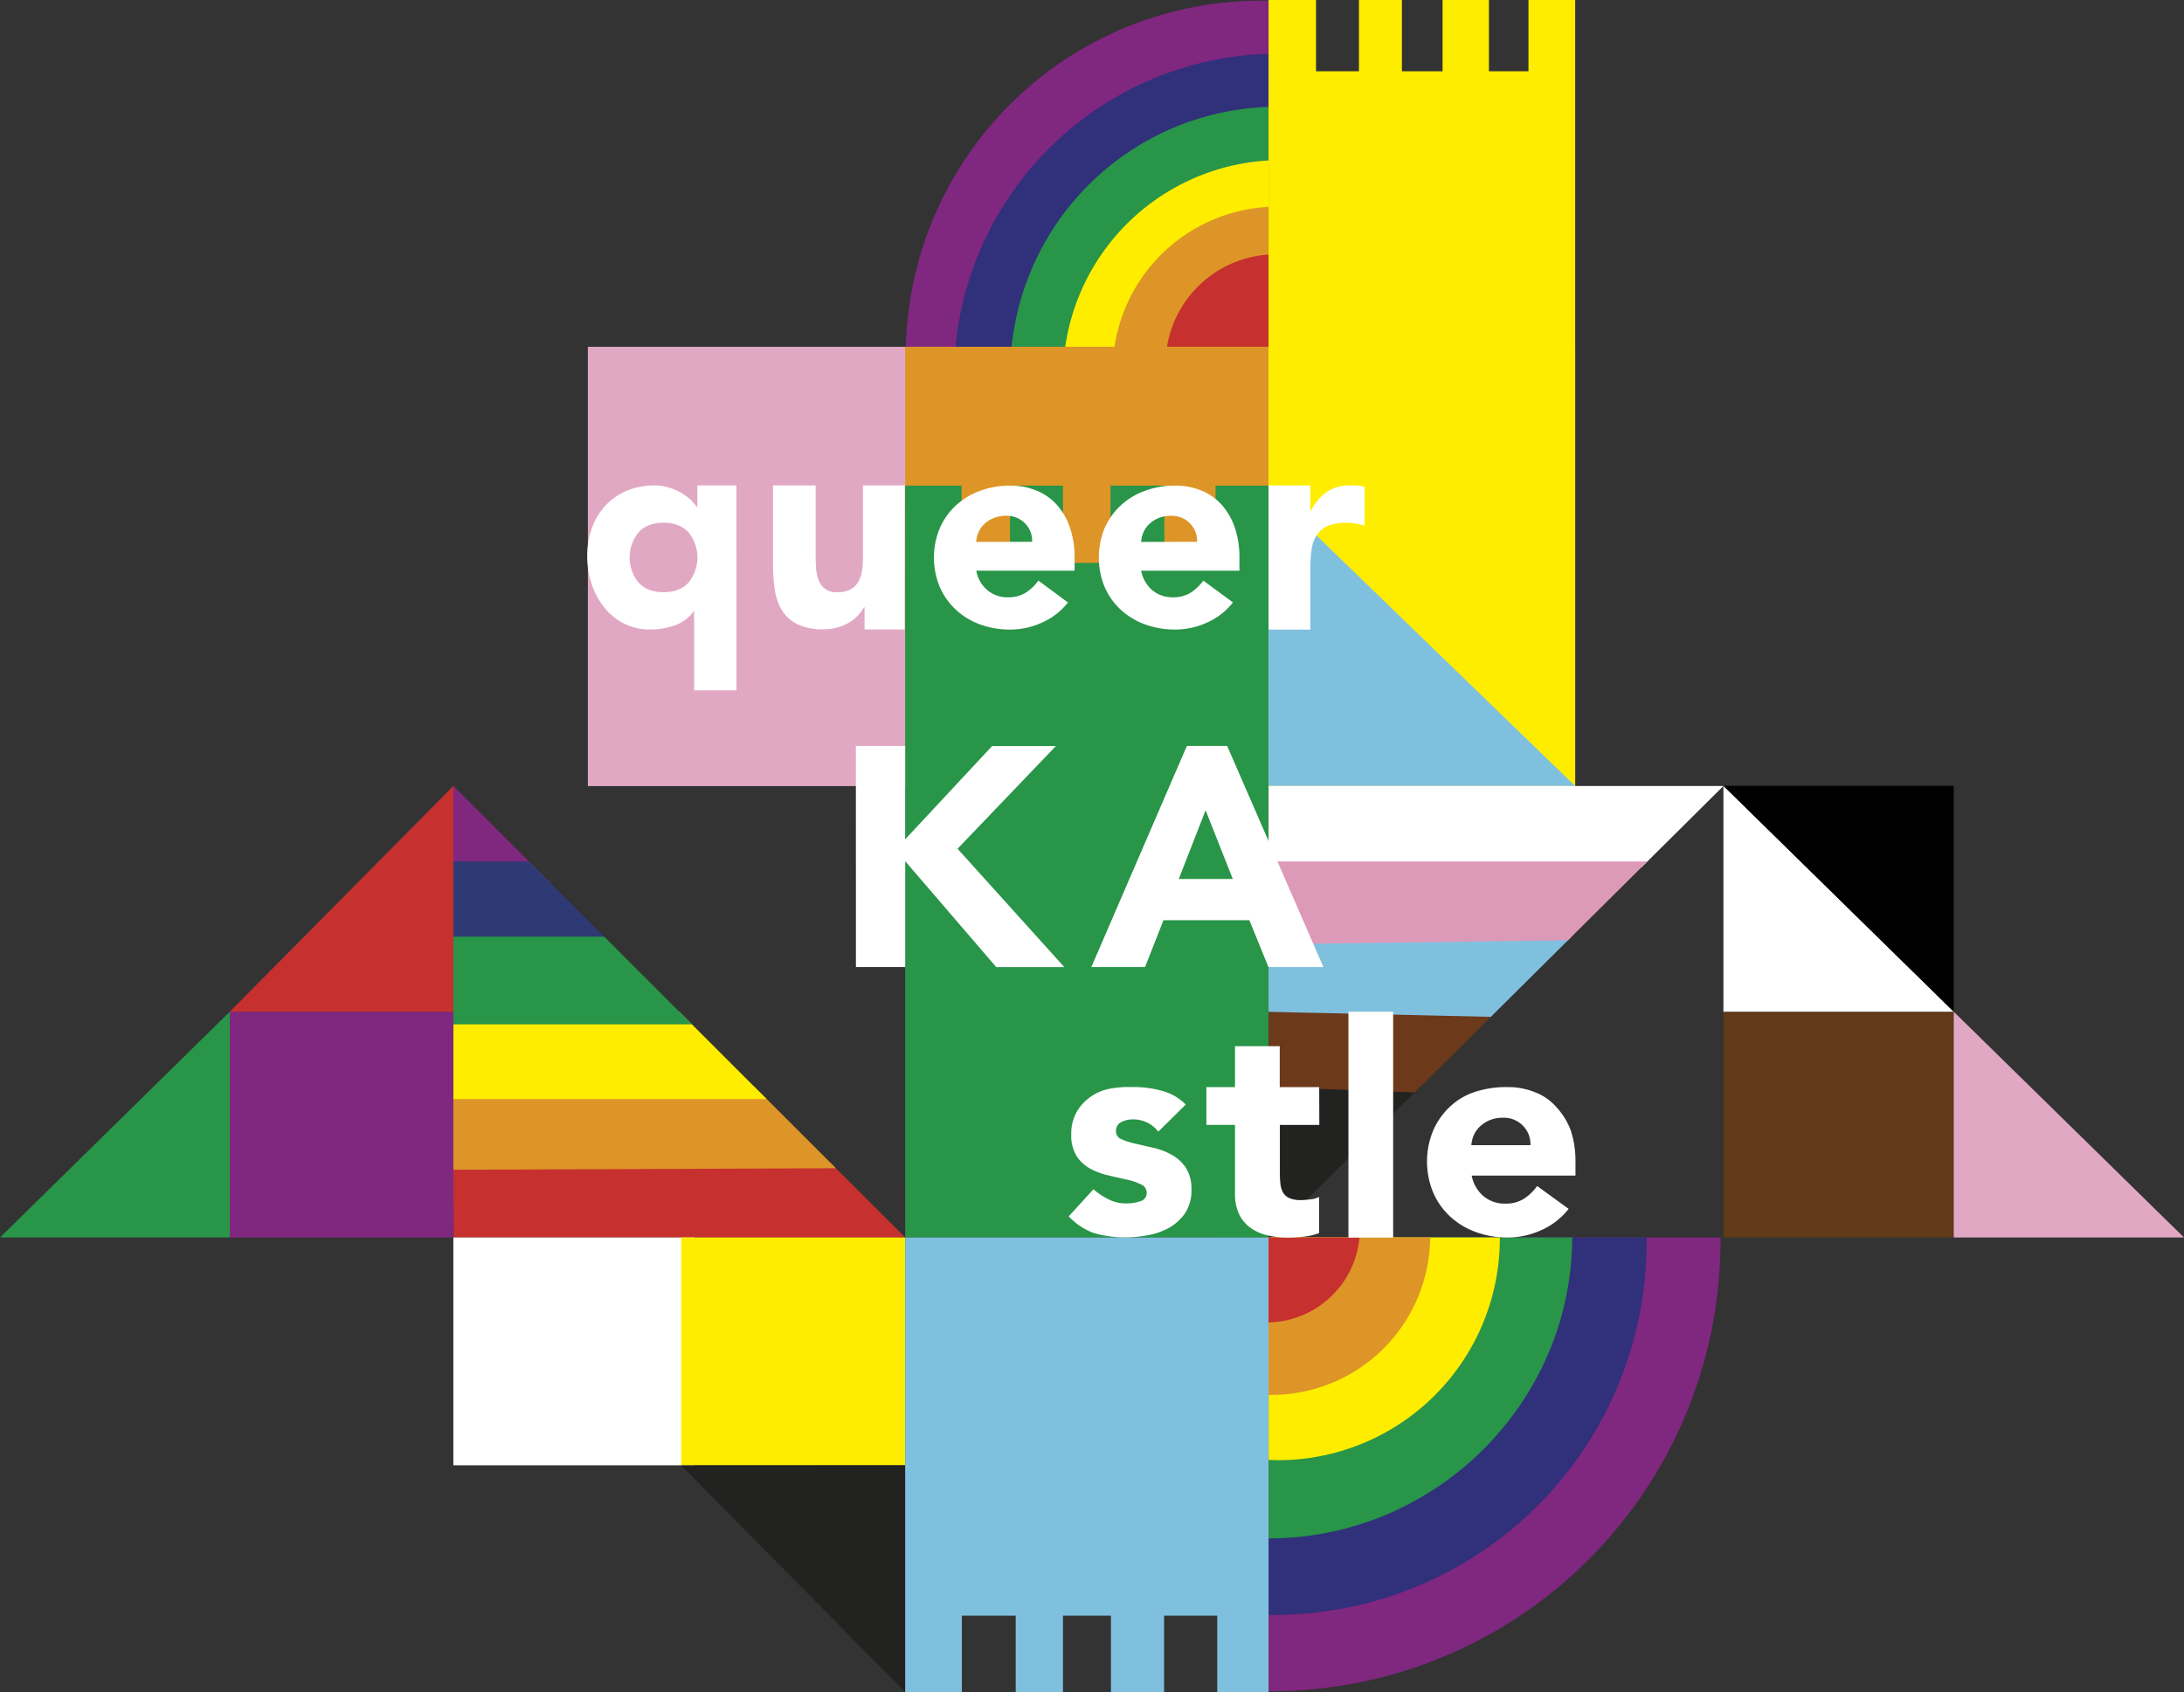 <svg id="Ebene_1" data-name="Ebene 1" xmlns="http://www.w3.org/2000/svg" xmlns:xlink="http://www.w3.org/1999/xlink"
    viewBox="0 0 664.11 514.57">
    <rect x="0" y="0" width="664.11" height="514.57" fill="#333333" stroke="none"/>
    <defs>
        <style>
            .cls-1 {
                fill: none;
            }

            .cls-2 {
                fill: #802780;
            }

            .cls-3 {
                fill: #31307b;
            }

            .cls-4 {
                fill: #289548;
            }

            .cls-5 {
                fill: #ffed00;
            }

            .cls-6 {
                fill: #de9527;
            }

            .cls-7 {
                fill: #c6312f;
            }

            .cls-8 {
                fill: #e1a8c4;
            }

            .cls-9 {
                fill: #80c0df;
            }

            .cls-10 {
                fill: #613a19;
            }

            .cls-11 {
                fill: #fff;
            }

            .cls-12 {
                fill: #2f3a75;
            }

            .cls-13 {
                fill: #222221;
            }

            .cls-14 {
                clip-path: url(#clip-path);
            }

            .cls-15 {
                fill: #6c391a;
            }

            .cls-16 {
                fill: #dd9ab8;
            }
        </style>
        <clipPath id="clip-path" transform="translate(-89.24 -46.09)">
            <rect class="cls-1" x="89.24" y="46.09" width="664.11" height="514.57" />
        </clipPath>
    </defs>
    <path class="cls-2" d="M475,46.3l-2.35,0a108,108,0,1,0,0,216l2.35,0Z" transform="translate(-89.24 -46.09)" />
    <path class="cls-3" d="M475,62.46a98.45,98.45,0,0,0,0,196.82Z" transform="translate(-89.24 -46.09)" />
    <path class="cls-4" d="M475,78.59a81.28,81.28,0,0,0,0,162.47Z" transform="translate(-89.24 -46.09)" />
    <path class="cls-5" d="M475,94.89a66.26,66.26,0,0,0,0,132.31Z" transform="translate(-89.24 -46.09)" />
    <path class="cls-6" d="M475,109a50.07,50.07,0,0,0,0,100Z" transform="translate(-89.24 -46.09)" />
    <path class="cls-7" d="M475,123.5a33.5,33.5,0,0,0,0,66.86Z" transform="translate(-89.24 -46.09)" />
    <path class="cls-2" d="M475,286.69a137.45,137.45,0,0,0-20.42,1.6H475Z" transform="translate(-89.24 -46.09)" />
    <path class="cls-2" d="M475,422.42v138h.62A136.84,136.84,0,0,0,612.4,423.56c0-.38,0-.76,0-1.14Z"
        transform="translate(-89.24 -46.09)" />
    <path class="cls-3" d="M475,422.41V537.19l1.73,0A113.26,113.26,0,0,0,589.94,423.92c0-.5,0-1,0-1.51Z"
        transform="translate(-89.24 -46.09)" />
    <path class="cls-4" d="M475,422.41v91.53c50.51,0,92.13-41,92.33-91.53Z" transform="translate(-89.24 -46.09)" />
    <path class="cls-5" d="M475,422.41v67.67c1,0,1.92.07,2.89.07a67.44,67.44,0,0,0,67.42-67.46c0-.09,0-.18,0-.28Z"
        transform="translate(-89.24 -46.09)" />
    <path class="cls-6"
        d="M475,422.41V373.78c-.66,0-1.33,0-2,.07v96.34c1,.06,1.92.1,2.89.1a48.25,48.25,0,0,0,48.23-47.88Z"
        transform="translate(-89.24 -46.09)" />
    <path class="cls-7"
        d="M475,422.42V391.54l-.72,0c-.42,0-.85,0-1.27,0v56.73c.42,0,.85,0,1.27,0a28.45,28.45,0,0,0,28.37-25.9Z"
        transform="translate(-89.24 -46.09)" />
    <rect class="cls-8" x="178.76" y="105.47" width="300.21" height="133.6" />
    <rect class="cls-6" x="275.25" y="105.45" width="110.48" height="133.56" />
    <polygon class="cls-4"
        points="275.25 376.33 275.25 147.68 292.4 147.68 292.4 171.18 307.12 171.18 307.12 147.68 323.23 147.68 323.23 171.18 337.68 171.18 337.68 147.68 354.07 147.68 354.07 171.18 369.62 171.18 369.62 147.68 385.74 147.68 385.74 168.38 385.74 376.36 275.25 376.33" />
    <polygon class="cls-5"
        points="464.78 0 464.78 21.67 452.75 21.67 452.75 0 438.66 0 438.66 21.68 426.29 21.68 426.29 0 413.23 0 413.23 21.67 400.17 21.67 400.17 0 385.74 0 385.74 239.02 478.98 239.02 478.98 0 464.78 0" />
    <polygon class="cls-9" points="385.73 148.71 385.73 239.02 478.97 239.02 385.73 148.71" />
    <rect class="cls-10" x="524.06" y="307.67" width="70.03" height="68.66" />
    <polygon class="cls-11" points="524.06 238.98 594.09 307.67 524.06 307.67 524.06 238.98" />
    <polygon class="cls-8" points="594.09 376.33 664.11 376.33 594.09 307.67 594.09 376.33" />
    <polygon points="594.09 307.67 524.06 238.98 594.09 238.98 594.09 307.67" />
    <polygon class="cls-2"
        points="137.86 239.02 275.25 239.02 275.25 239.01 137.86 239.01 137.86 268.56 167.42 268.56 137.86 239.02" />
    <polygon class="cls-12" points="160.84 261.98 137.86 261.98 137.86 290.04 188.92 290.04 160.84 261.98" />
    <polygon class="cls-7" points="275.25 376.32 275.27 376.32 275.25 353.46 275.25 376.32" />
    <polygon class="cls-7" points="252.37 353.46 137.86 353.46 137.93 376.33 275.25 376.32 252.37 353.46" />
    <polygon class="cls-6" points="229.49 330.59 137.86 330.59 137.86 355.72 254.19 355.27 229.49 330.59" />
    <polygon class="cls-5" points="206.56 307.67 137.86 307.67 137.86 334.24 233.13 334.24 206.56 307.67" />
    <polygon class="cls-4" points="183.72 284.85 137.86 284.85 137.86 311.52 210.41 311.52 183.72 284.85" />
    <rect class="cls-2" x="69.87" y="307.67" width="67.99" height="68.66" />
    <polygon class="cls-11" points="137.86 376.33 137.86 445.61 211.09 445.61 211.18 376.32 137.86 376.33" />
    <rect class="cls-5" x="207.13" y="376.32" width="68.12" height="69.29" />
    <polygon class="cls-4" points="0 376.33 69.87 376.33 69.87 307.67 0 376.33" />
    <polygon class="cls-7" points="137.86 239.02 69.87 307.67 137.86 307.67 137.86 239.02" />
    <polygon class="cls-13" points="207.11 445.63 275.25 514.57 275.25 445.61 207.11 445.63" />
    <polygon class="cls-9"
        points="275.25 376.33 275.25 514.55 292.48 514.55 292.48 491.33 308.86 491.33 308.86 514.55 323.23 514.55 323.23 491.33 337.82 491.33 337.82 514.55 353.98 514.55 353.98 491.33 370.14 491.33 370.14 514.57 385.74 514.57 385.74 376.33 275.25 376.33" />
    <g class="cls-14">
        <path class="cls-11"
            d="M475,237.57h12.69V219.05a42.91,42.91,0,0,1,.35-5.67,10.81,10.81,0,0,1,1.5-4.42,7.73,7.73,0,0,1,3.31-2.88,13.62,13.62,0,0,1,5.84-1,16.78,16.78,0,0,1,2.79.22,18.6,18.6,0,0,1,2.71.64V194.14a10.78,10.78,0,0,0-2.07-.34c-.74-.06-1.48-.09-2.23-.09a12.37,12.37,0,0,0-7.13,1.93,15.89,15.89,0,0,0-4.9,5.8h-.17v-7.73H475Zm-38.76-26.68a8.21,8.21,0,0,1,.73-3,7.64,7.64,0,0,1,1.8-2.49,9.56,9.56,0,0,1,2.8-1.77,9.77,9.77,0,0,1,3.78-.68,7.63,7.63,0,0,1,5.75,2.32,7.48,7.48,0,0,1,2.15,5.58Zm18.9,11.77a14.52,14.52,0,0,1-3.82,3.65,9.74,9.74,0,0,1-5.37,1.42,9.49,9.49,0,0,1-6.36-2.19,10.27,10.27,0,0,1-3.35-5.89h29.89v-4a28.09,28.09,0,0,0-1.37-9,20.21,20.21,0,0,0-3.91-6.91,16.88,16.88,0,0,0-6.18-4.42,20.66,20.66,0,0,0-8.12-1.55,26.29,26.29,0,0,0-9.06,1.55,21.72,21.72,0,0,0-7.39,4.42,20.74,20.74,0,0,0-4.94,6.91,23.5,23.5,0,0,0,0,18,20.68,20.68,0,0,0,4.94,6.92,21.72,21.72,0,0,0,7.39,4.42,26.29,26.29,0,0,0,9.06,1.55,23.43,23.43,0,0,0,9.79-2.15,20.49,20.49,0,0,0,7.82-6.1Zm-69.06-11.77a8.21,8.21,0,0,1,.73-3,7.64,7.64,0,0,1,1.8-2.49,9.5,9.5,0,0,1,2.79-1.77,9.84,9.84,0,0,1,3.78-.68,7.63,7.63,0,0,1,5.76,2.32,7.43,7.43,0,0,1,2.14,5.58ZM405,222.66a14.56,14.56,0,0,1-3.83,3.65,9.71,9.71,0,0,1-5.36,1.42,9.47,9.47,0,0,1-6.36-2.19,10.21,10.21,0,0,1-3.35-5.89H416v-4a27.81,27.81,0,0,0-1.38-9,20,20,0,0,0-3.9-6.91,16.84,16.84,0,0,0-6.19-4.42,20.62,20.62,0,0,0-8.12-1.55,26.37,26.37,0,0,0-9.06,1.55,21.78,21.78,0,0,0-7.38,4.42,20.74,20.74,0,0,0-4.94,6.91,23.38,23.38,0,0,0,0,18,20.68,20.68,0,0,0,4.94,6.92A21.78,21.78,0,0,0,387.3,236a26.37,26.37,0,0,0,9.06,1.55,23.47,23.47,0,0,0,9.8-2.15,20.56,20.56,0,0,0,7.82-6.1Zm-40.65-28.95h-12.7v21.82a29.59,29.59,0,0,1-.25,3.95,9.85,9.85,0,0,1-1.08,3.39,6.07,6.07,0,0,1-2.36,2.41,8,8,0,0,1-4,.9,5.53,5.53,0,0,1-5.79-3.69,11.94,11.94,0,0,1-.78-3.57c-.08-1.29-.13-2.53-.13-3.73V193.71H324.3v24a50.28,50.28,0,0,0,.56,7.82,16.23,16.23,0,0,0,2.23,6.27,11.43,11.43,0,0,0,4.72,4.17,18.12,18.12,0,0,0,7.95,1.5,14.75,14.75,0,0,0,4.3-.6,15.3,15.3,0,0,0,3.52-1.55,11.46,11.46,0,0,0,2.62-2.15,14.66,14.66,0,0,0,1.76-2.4h.17v6.75h12.18Zm-65.74,29.55q-2.7,2.93-7.6,2.92c-3.26,0-5.8-1-7.6-2.92a12.14,12.14,0,0,1,0-15.29c1.8-1.95,4.34-2.92,7.6-2.92s5.8,1,7.6,2.92a12.14,12.14,0,0,1,0,15.29m14.56-29.55H301.28v6.53h-.17a14.57,14.57,0,0,0-2-2.28,15.6,15.6,0,0,0-2.92-2.1,18,18,0,0,0-3.69-1.55,14.6,14.6,0,0,0-4.17-.6,21.53,21.53,0,0,0-8.42,1.59,18.84,18.84,0,0,0-6.49,4.47,19.92,19.92,0,0,0-4.16,6.82,24.75,24.75,0,0,0-1.46,8.68,26.31,26.31,0,0,0,1.33,8.38,23.12,23.12,0,0,0,3.78,7.08,18.3,18.3,0,0,0,6,4.94,17,17,0,0,0,8,1.85,22.12,22.12,0,0,0,7.51-1.25,11.94,11.94,0,0,0,5.72-4.25h.17v24h12.88Z"
            transform="translate(-89.24 -46.09)" />
    </g>
    <polygon class="cls-11"
        points="524.06 239.02 524.06 239.02 385.74 239.02 385.74 263.63 499.1 263.8 524.06 239.02" />
    <polygon class="cls-13"
        points="385.73 376.32 408.77 353.46 385.73 353.46 385.73 376.33 385.74 376.32 385.73 376.32" />
    <polygon class="cls-13" points="431.81 330.59 385.74 330.59 385.74 353.46 406.6 355.61 431.81 330.59" />
    <polygon class="cls-15" points="454.9 307.67 385.73 307.71 385.73 330.59 430.16 332.23 454.9 307.67" />
    <polygon class="cls-9" points="477.98 284.76 385.73 284.85 385.73 307.71 453.33 309.23 477.98 284.76" />
    <polygon class="cls-16" points="500.93 261.98 385.74 261.98 385.74 287.14 476.77 285.96 500.93 261.98" />
    <g class="cls-14">
        <path class="cls-11"
            d="M536.66,394.35a8.73,8.73,0,0,1,.77-3.13,8.23,8.23,0,0,1,1.91-2.63,10,10,0,0,1,2.94-1.86,10.31,10.31,0,0,1,4-.73,8.07,8.07,0,0,1,6.07,2.45,7.9,7.9,0,0,1,2.26,5.9Zm20,12.42a15.2,15.2,0,0,1-4,3.85,10.16,10.16,0,0,1-5.66,1.5,10,10,0,0,1-6.71-2.31,10.84,10.84,0,0,1-3.54-6.21h31.56v-4.27a29.57,29.57,0,0,0-1.45-9.51,21.49,21.49,0,0,0-4.48-7.18,16.1,16.1,0,0,0-6.23-4.33,21.5,21.5,0,0,0-8.52-1.62,30.23,30.23,0,0,0-10,1.49,20.22,20.22,0,0,0-7.35,4.34,21.73,21.73,0,0,0-5.21,7.3,24.66,24.66,0,0,0,0,19,21.73,21.73,0,0,0,5.21,7.3,23,23,0,0,0,7.8,4.67,27.71,27.71,0,0,0,9.56,1.64,24.73,24.73,0,0,0,10.34-2.27,21.76,21.76,0,0,0,8.25-6.44Zm-57.39,15.69h13.6v-68.7h-13.6Zm-8.89-45.77h-12V364.24h-13.6v12.45h-8.7v11.49h8.7v20.95a14,14,0,0,0,1.23,6.16,10.67,10.67,0,0,0,3.4,4.13,14.36,14.36,0,0,0,5.07,2.31,26.36,26.36,0,0,0,6.35.73,41.59,41.59,0,0,0,4.81-.28,20.18,20.18,0,0,0,4.71-1.09l0-11a6.9,6.9,0,0,1-2.63.73,23.86,23.86,0,0,1-2.86.23,8.5,8.5,0,0,1-3.49-.59,4.06,4.06,0,0,1-1.95-1.68,6.82,6.82,0,0,1-.82-2.58,27.88,27.88,0,0,1-.18-3.31V388.18h12ZM449.8,382a15.73,15.73,0,0,0-7.5-4.25,31.78,31.78,0,0,0-8.79-1.08,30.88,30.88,0,0,0-7.31.61,15.12,15.12,0,0,0-5.46,2.45,14,14,0,0,0-4.17,4.62,13.45,13.45,0,0,0-1.58,6.71,11.75,11.75,0,0,0,1.67,6.67,11.56,11.56,0,0,0,4.26,3.85,22.67,22.67,0,0,0,5.54,2l5.53,1.27a18.49,18.49,0,0,1,4.26,1.45,2.76,2.76,0,0,1,1.68,2.58,2.52,2.52,0,0,1-1.91,2.5,12.69,12.69,0,0,1-4.26.68,11.28,11.28,0,0,1-5.39-1.23,19.17,19.17,0,0,1-4.63-3.09l-7.51,8.25a19.42,19.42,0,0,0,7.65,5.09,34.87,34.87,0,0,0,9.34,1.32,38.31,38.31,0,0,0,7.16-.69,20.38,20.38,0,0,0,6.53-2.35,14.28,14.28,0,0,0,4.76-4.45,12.31,12.31,0,0,0,1.86-7,11.87,11.87,0,0,0-1.68-6.67,12.45,12.45,0,0,0-4.26-3.94,20.72,20.72,0,0,0-5.53-2.13l-5.54-1.27a22.33,22.33,0,0,1-4.26-1.36,2.52,2.52,0,0,1-1.67-2.4,2.9,2.9,0,0,1,1.63-2.82,7.45,7.45,0,0,1,3.35-.81,9.62,9.62,0,0,1,7.89,3.72Z"
            transform="translate(-89.24 -46.09)" />
    </g>
    <path class="cls-11"
        d="M464.1,313.39H447.68l8.16-20.89Zm-43,26.78h16.33l5.6-14.24h26.12l5.79,14.24h16.71l-29.25-67.23H450.14Zm-71.59,0h15V308l27.67,32.2h20.7l-32.47-36,29.91-31.24H390.93l-26.44,28.37V272.94h-15Z"
        transform="translate(-89.24 -46.09)" />
</svg>